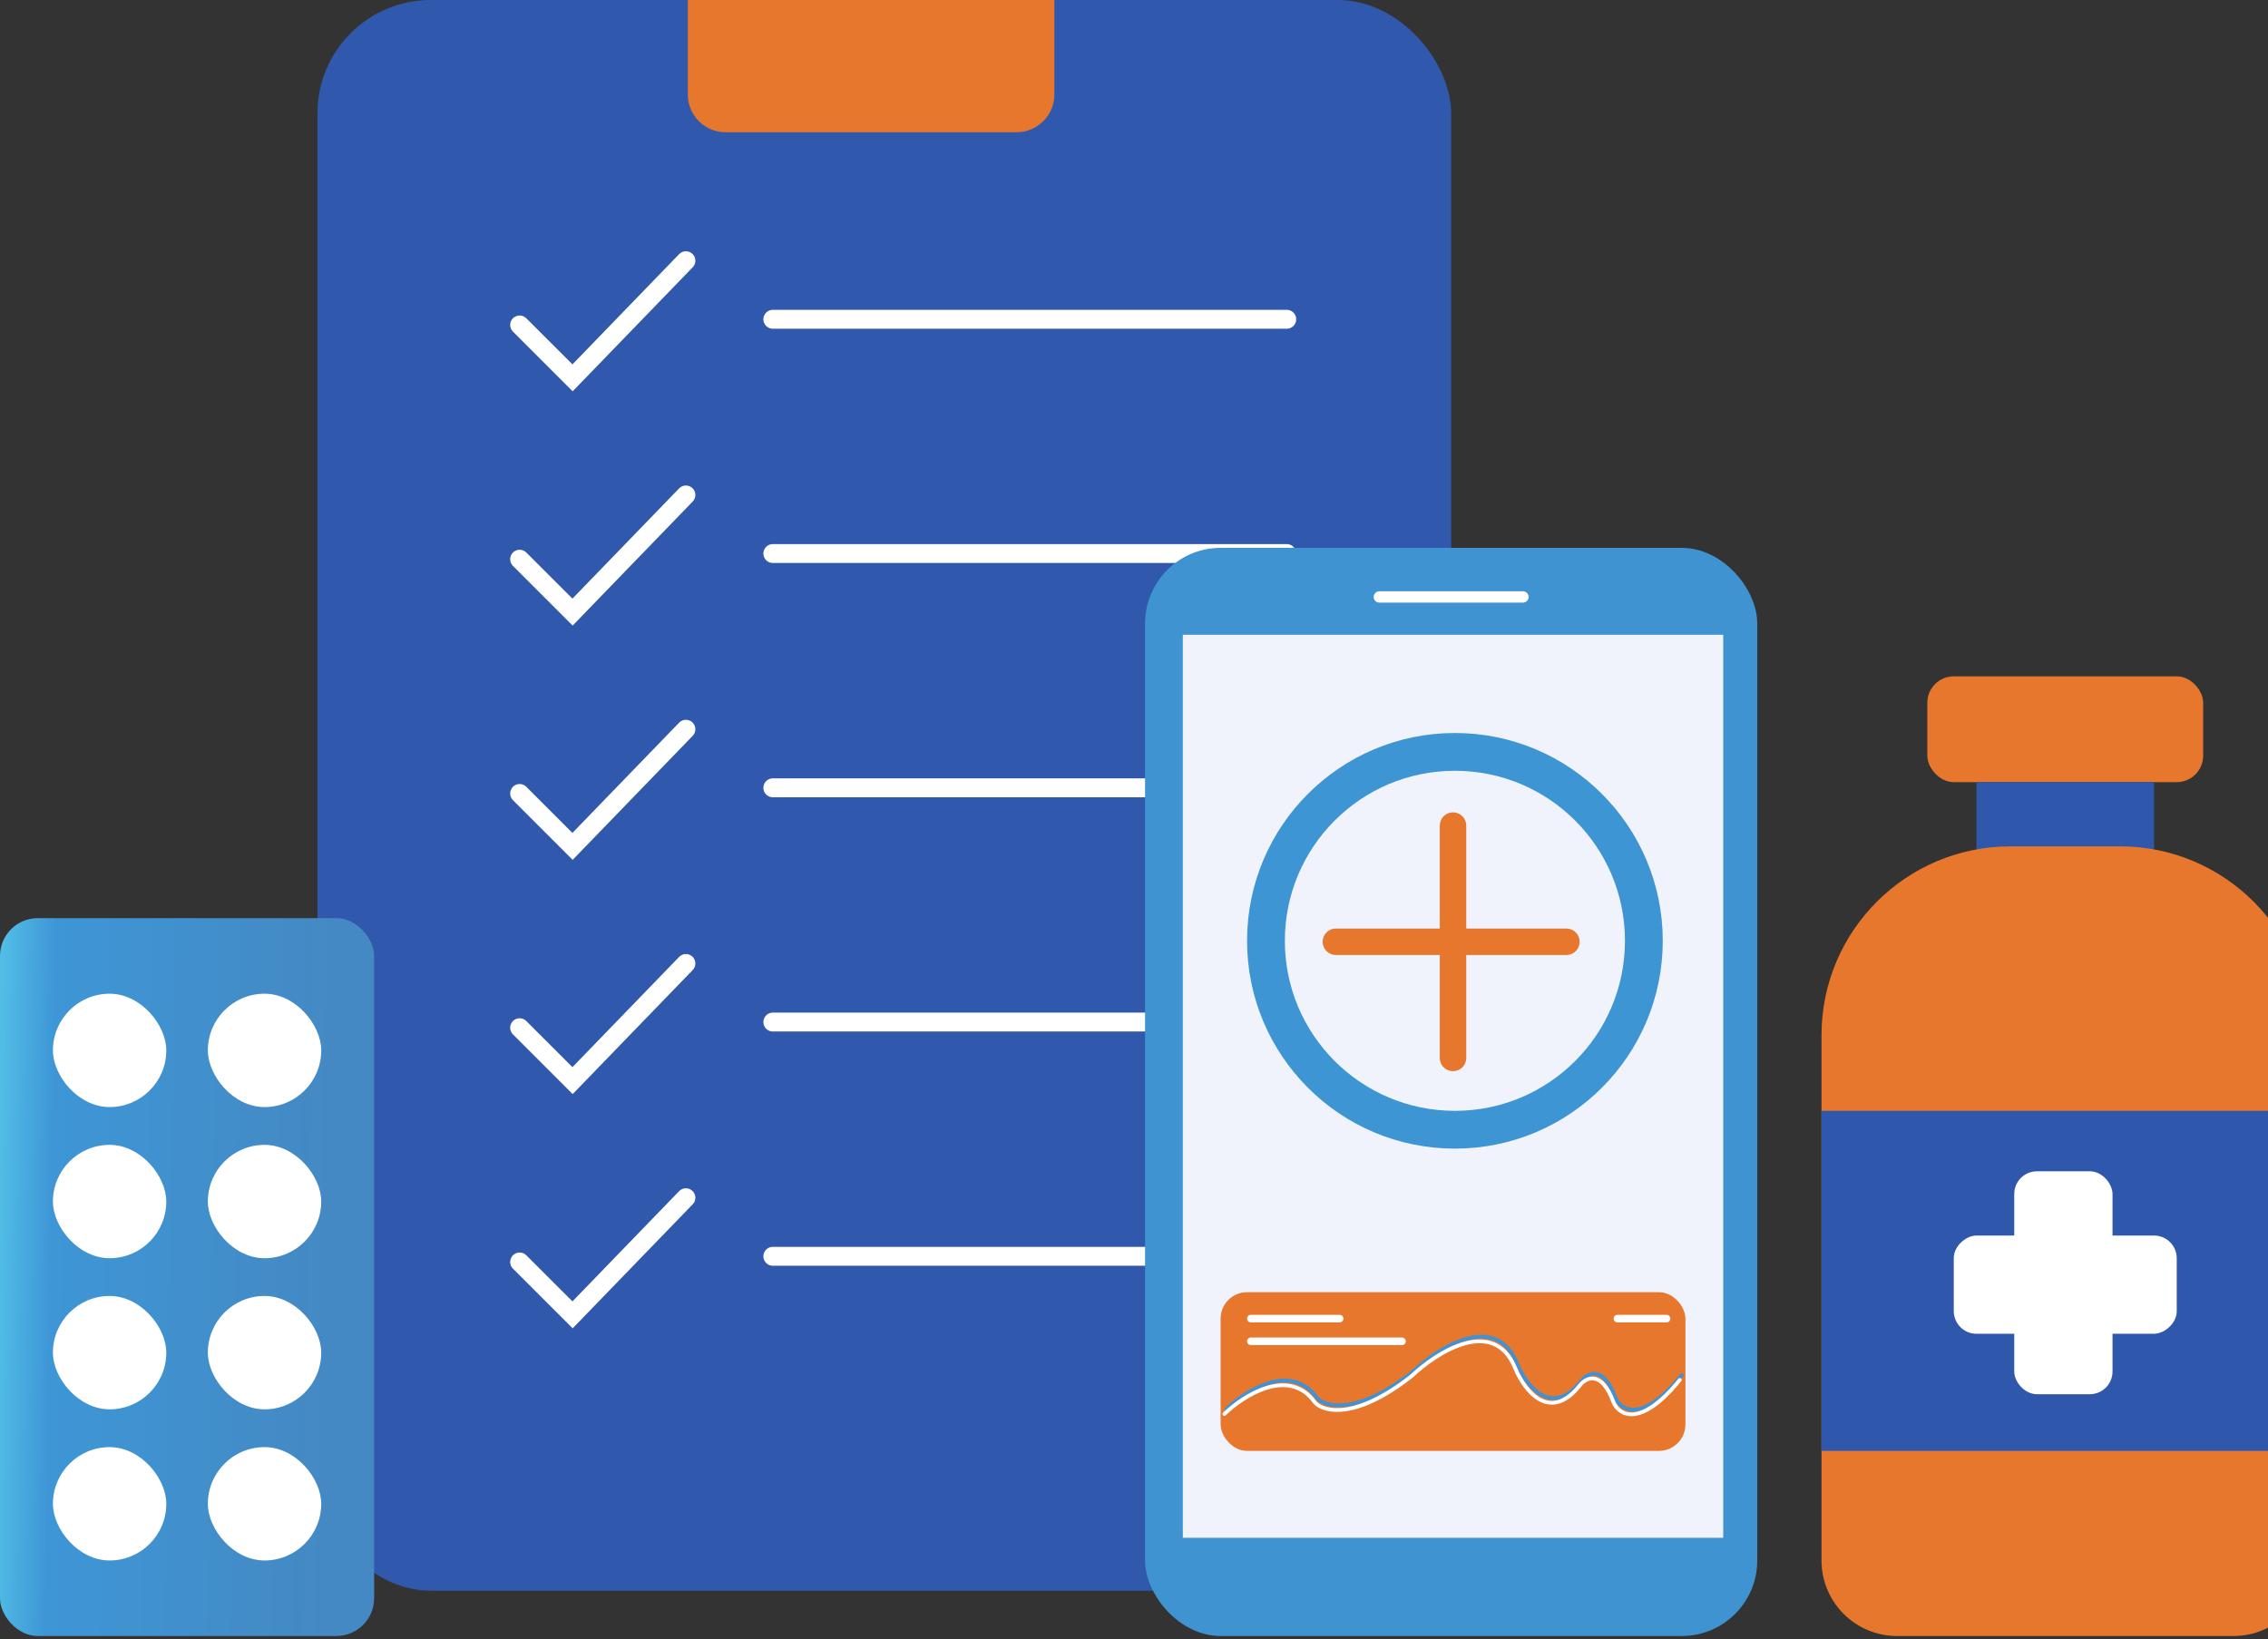 <svg width="166" height="120" viewBox="0 0 166 120" fill="none" xmlns="http://www.w3.org/2000/svg">
<rect x="0" y="0" width="166" height="120" fill="#333333" stroke="none"/>
<rect x="23.234" width="82.979" height="116.447" rx="8.298" fill="#3059AD"/>
<path d="M50.342 0H77.172V6.915C77.172 8.442 75.933 9.681 74.406 9.681H53.108C51.58 9.681 50.342 8.442 50.342 6.915V0Z" fill="#E7772D"/>
<path d="M38.033 23.788L41.906 27.66L50.203 19.086" stroke="white" stroke-width="1.383" stroke-linecap="round"/>
<path d="M56.565 23.373H94.181" stroke="white" stroke-width="1.383" stroke-linecap="round"/>
<path d="M38.033 40.937L41.906 44.809L50.203 36.234" stroke="white" stroke-width="1.383" stroke-linecap="round"/>
<path d="M56.565 40.522H94.181" stroke="white" stroke-width="1.383" stroke-linecap="round"/>
<path d="M38.033 58.087L41.906 61.959L50.203 53.385" stroke="white" stroke-width="1.383" stroke-linecap="round"/>
<path d="M56.565 57.672H94.181" stroke="white" stroke-width="1.383" stroke-linecap="round"/>
<path d="M38.033 75.235L41.906 79.108L50.203 70.533" stroke="white" stroke-width="1.383" stroke-linecap="round"/>
<path d="M56.565 74.82H94.181" stroke="white" stroke-width="1.383" stroke-linecap="round"/>
<path d="M38.033 92.384L41.906 96.256L50.203 87.682" stroke="white" stroke-width="1.383" stroke-linecap="round"/>
<path d="M56.565 91.969H94.181" stroke="white" stroke-width="1.383" stroke-linecap="round"/>
<rect x="141.064" y="49.512" width="20.192" height="7.745" rx="1.936" fill="#E7772D"/>
<rect width="13" height="5.532" transform="translate(144.66 57.258)" fill="#2F58AC"/>
<g clip-path="url(#clip0_454_4895)">
<path d="M133.32 75.789C133.32 68.151 139.512 61.959 147.15 61.959H155.171C162.809 61.959 169.001 68.151 169.001 75.789V114.236C169.001 117.291 166.524 119.767 163.469 119.767H138.852C135.797 119.767 133.32 117.291 133.32 114.236V75.789Z" fill="#E7772D"/>
<rect width="35.681" height="24.894" transform="translate(133.32 81.32)" fill="#2F58AC"/>
<rect x="147.428" y="85.746" width="7.191" height="16.319" rx="1.66" fill="white"/>
<rect x="159.32" y="90.449" width="7.191" height="16.319" rx="1.66" transform="rotate(90 159.32 90.449)" fill="white"/>
</g>
<rect x="83.809" y="40.107" width="44.809" height="79.66" rx="5.532" fill="#3F93D0"/>
<path d="M100.957 43.701H111.468" stroke="white" stroke-width="0.83" stroke-linecap="round"/>
<rect width="39.553" height="66.106" transform="translate(86.574 46.469)" fill="#F0F3FC"/>
<circle cx="106.488" cy="68.873" r="13.83" stroke="#3D95D3" stroke-width="2.766"/>
<path d="M106.35 60.438V68.943M106.35 77.448V68.943M106.35 68.943H114.648M106.35 68.943H97.775" stroke="#E7772D" stroke-width="1.936" stroke-linecap="round"/>
<g clip-path="url(#clip1_454_4895)">
<rect x="89.34" y="94.596" width="34.021" height="11.617" rx="1.936" fill="#E7772D"/>
<path d="M91.553 96.531H98.053" stroke="white" stroke-width="0.553" stroke-linecap="round"/>
<path d="M91.553 98.191H102.617" stroke="white" stroke-width="0.553" stroke-linecap="round"/>
<path d="M118.383 96.531H121.979" stroke="white" stroke-width="0.553" stroke-linecap="round"/>
<path d="M89.754 103.17C91.183 101.787 94.511 99.684 96.392 102.34C97.038 103.031 99.352 103.612 103.445 100.404C105.335 98.606 109.503 95.978 111.052 99.85C111.697 101.418 113.541 103.861 115.754 101.095C116.215 100.496 117.358 99.906 118.243 102.34C118.658 103.262 120.207 104.221 123.084 100.68" stroke="#4092D2" stroke-width="0.277" stroke-linecap="round"/>
<path d="M89.617 103.511C91.046 102.128 94.375 100.026 96.255 102.682C96.901 103.373 99.215 103.954 103.309 100.745C105.199 98.948 109.366 96.32 110.915 100.192C111.56 101.76 113.404 104.203 115.617 101.437C116.078 100.838 117.221 100.248 118.107 102.682C118.521 103.604 120.07 104.562 122.947 101.022" stroke="white" stroke-width="0.277" stroke-linecap="round"/>
</g>
<rect y="67.213" width="27.383" height="52.553" rx="2.766" fill="url(#paint0_linear_454_4895)"/>
<rect x="3.873" y="72.746" width="8.298" height="8.298" rx="4.149" fill="white"/>
<rect x="15.213" y="72.746" width="8.298" height="8.298" rx="4.149" fill="white"/>
<rect x="3.873" y="83.811" width="8.298" height="8.298" rx="4.149" fill="white"/>
<rect x="15.213" y="83.811" width="8.298" height="8.298" rx="4.149" fill="white"/>
<rect x="3.873" y="94.873" width="8.298" height="8.298" rx="4.149" fill="white"/>
<rect x="15.213" y="94.873" width="8.298" height="8.298" rx="4.149" fill="white"/>
<rect x="3.873" y="105.938" width="8.298" height="8.298" rx="4.149" fill="white"/>
<rect x="15.213" y="105.938" width="8.298" height="8.298" rx="4.149" fill="white"/>
<defs>
<linearGradient id="paint0_linear_454_4895" x1="-2.02352e-08" y1="85.468" x2="27.383" y2="85.883" gradientUnits="userSpaceOnUse">
<stop stop-color="#51BDE6"/>
<stop offset="0.14" stop-color="#3E96D6"/>
<stop offset="0.889" stop-color="#4489C3"/>
</linearGradient>
<clipPath id="clip0_454_4895">
<path d="M133.32 75.789C133.32 68.151 139.512 61.959 147.15 61.959H155.171C162.809 61.959 169.001 68.151 169.001 75.789V114.236C169.001 117.291 166.524 119.767 163.469 119.767H138.852C135.797 119.767 133.32 117.291 133.32 114.236V75.789Z" fill="white"/>
</clipPath>
<clipPath id="clip1_454_4895">
<rect x="89.34" y="94.596" width="34.021" height="11.617" rx="1.936" fill="white"/>
</clipPath>
</defs>
</svg>
